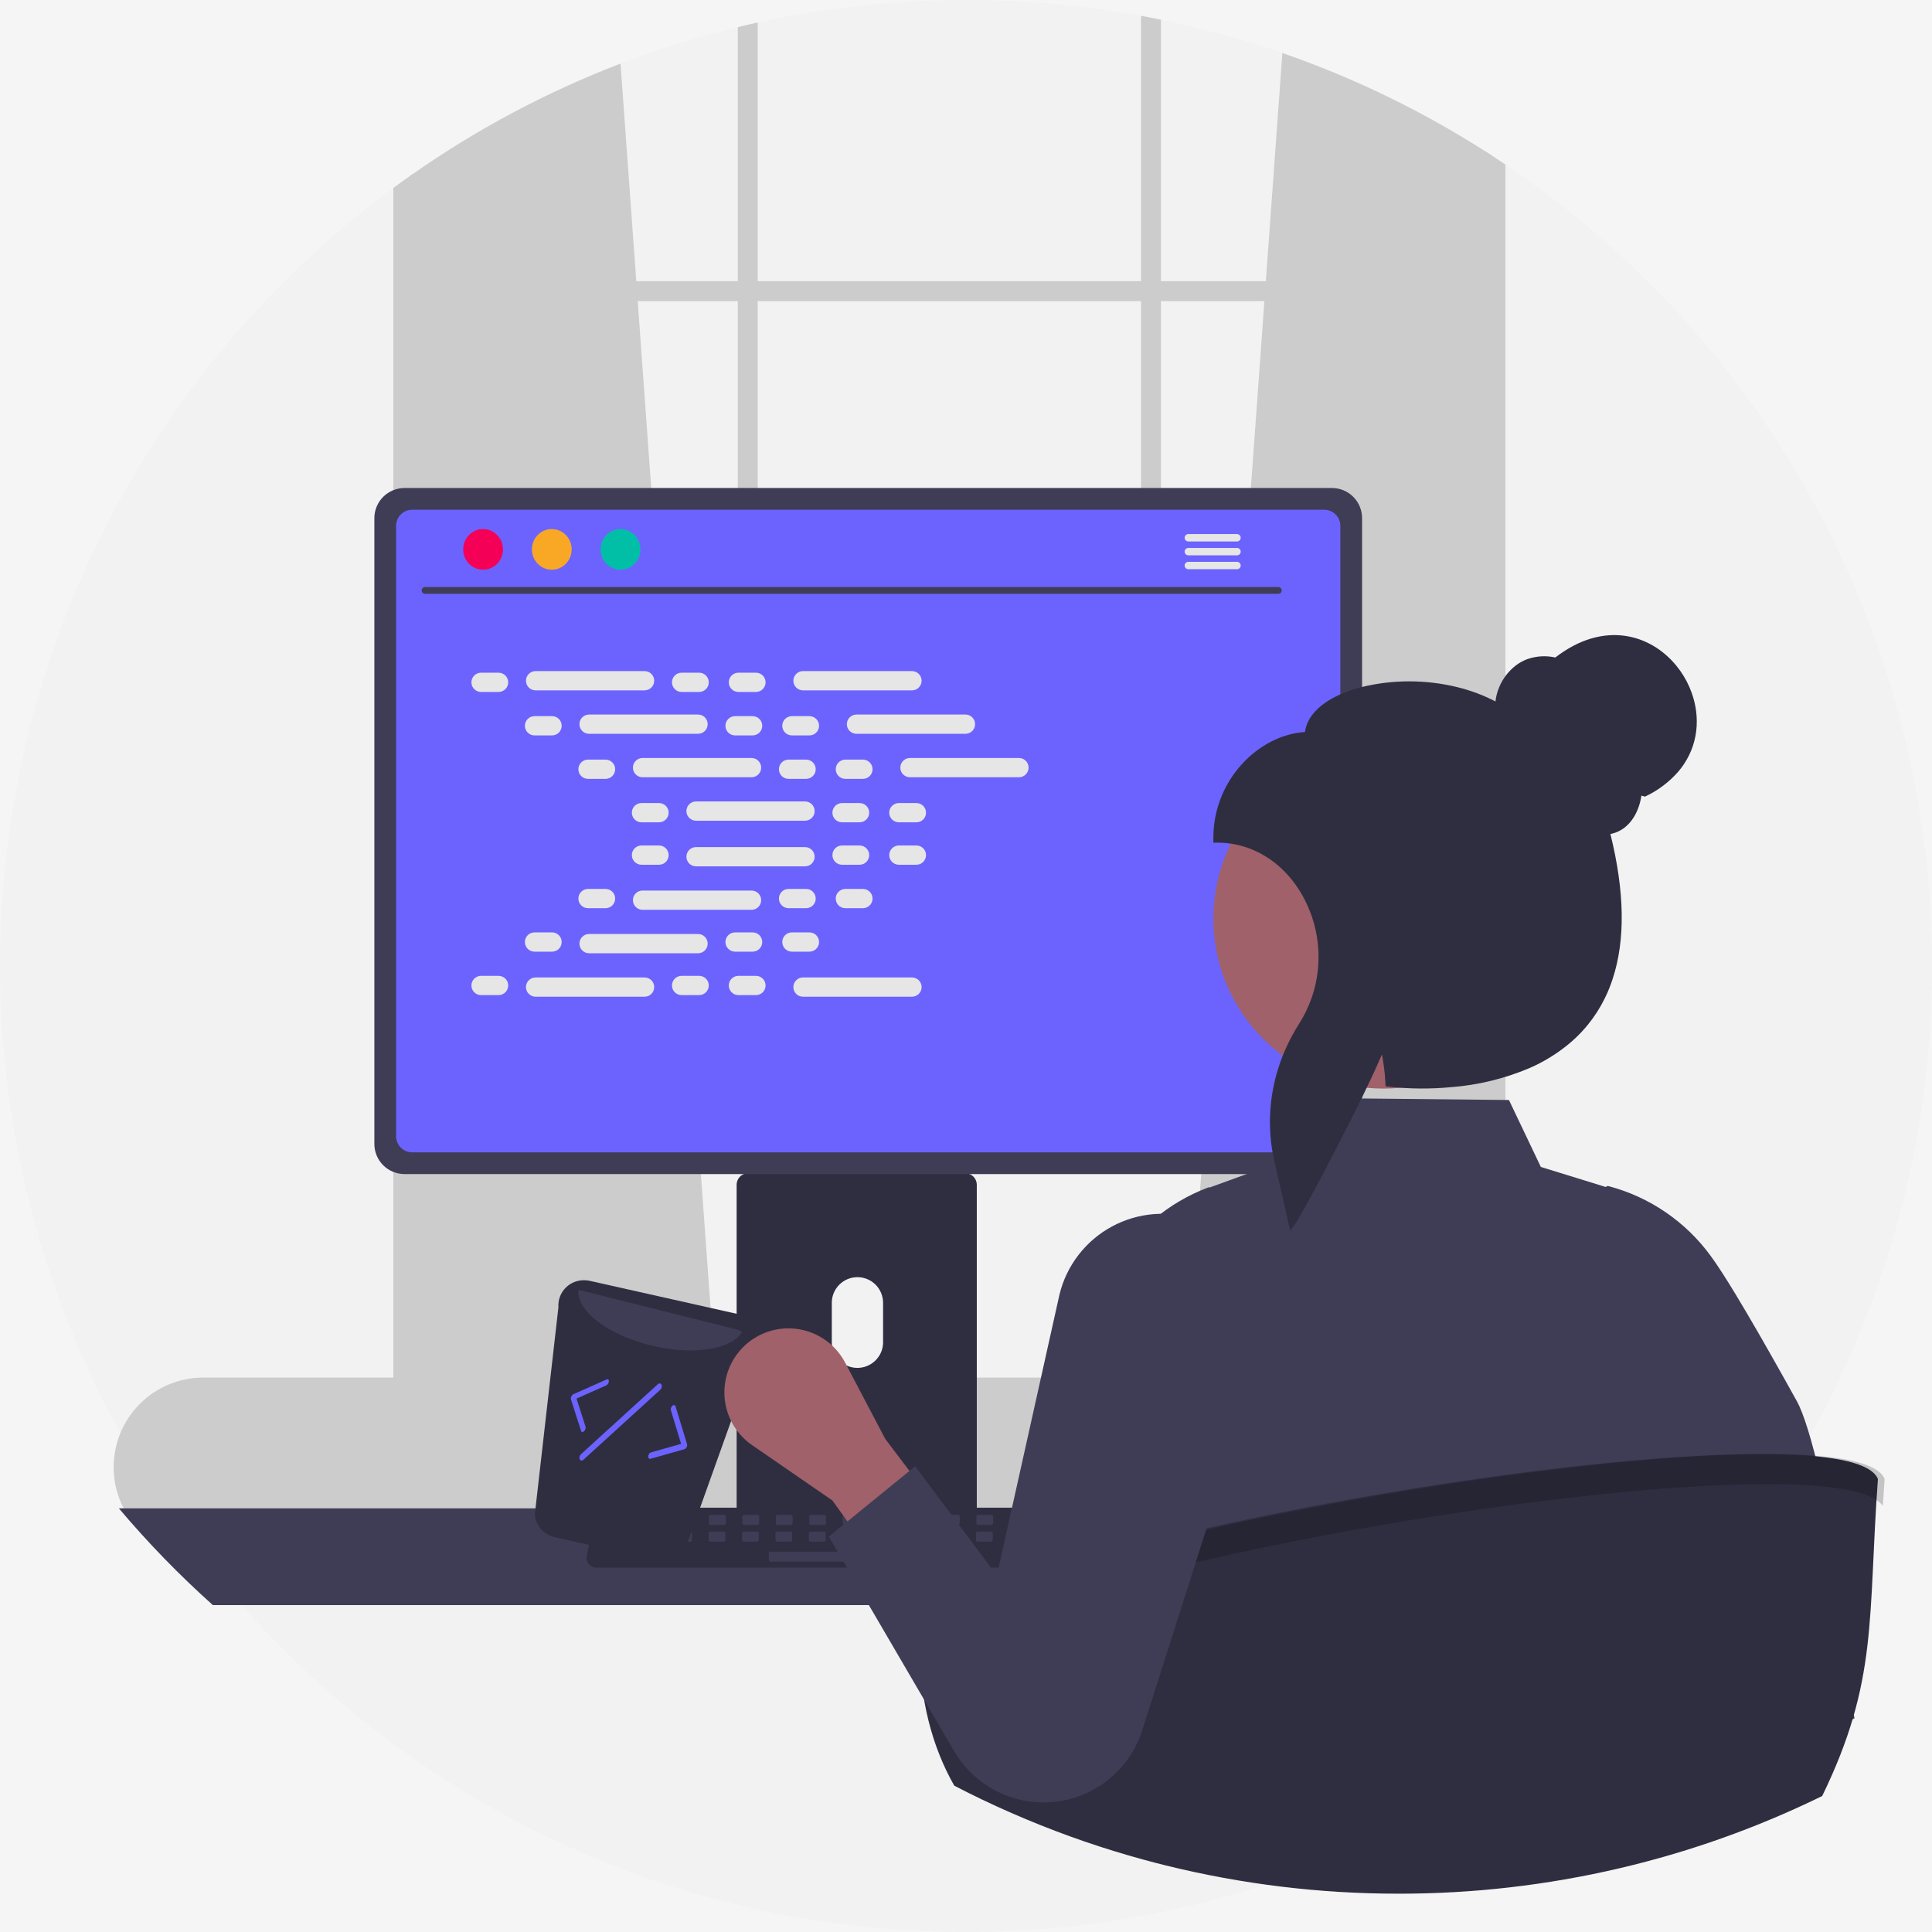  <svg width="578" height="578" viewBox="0 0 578 578" fill="none" xmlns="http://www.w3.org/2000/svg">
    <rect width="578" height="578" fill="#F5F5F5"/>
    <g clip-path="url(#clip0_0_1)">
        <path d="M578 289C578.101 357.219 553.97 423.257 509.91 475.34C508.31 477.24 506.68 479.11 505.02 480.97C485.485 502.94 462.729 521.818 437.53 536.96C431.75 540.43 425.843 543.7 419.81 546.77C419.2 547.08 418.58 547.39 417.97 547.69C417.24 548.06 416.5 548.42 415.76 548.78C400.493 556.253 384.59 562.35 368.24 567C366.54 567.48 364.837 567.947 363.13 568.4C341.623 574.091 319.529 577.275 297.29 577.89C296.13 577.92 294.99 577.94 293.89 577.96C293.5 577.97 293.12 577.98 292.74 577.98C291.49 577.99 290.25 578 289 578C265.564 578.017 242.213 575.187 219.46 569.57C217.18 569.01 214.91 568.42 212.65 567.8C200.746 564.55 189.064 560.532 177.68 555.77C171.68 553.27 165.787 550.573 160 547.68C158.69 547.02 157.38 546.36 156.09 545.68C155.54 545.41 155 545.12 154.46 544.84C123.618 528.562 95.96 506.862 72.81 480.78C71.21 478.99 69.64 477.17 68.09 475.34C42.583 445.097 23.556 409.94 12.188 372.045C0.82 334.15 -2.647 294.325 2.002 255.036C6.651 215.747 19.317 177.831 39.215 143.636C59.113 109.441 85.819 79.695 117.68 56.24C119.32 55.03 120.97 53.83 122.64 52.66C122.97 52.43 123.3 52.2 123.63 51.97C152.973 31.416 185.908 16.543 220.73 8.12C222.71 7.63 224.69 7.17 226.69 6.74C264.407 -1.51 303.387 -2.194 341.37 4.73C343.36 5.1 345.35 5.48 347.33 5.89C381.841 12.969 414.755 26.334 444.43 45.32C445.09 45.74 445.75 46.16 446.41 46.6C447.74 47.46 449.07 48.34 450.38 49.23C489.691 75.658 521.894 111.354 544.151 153.168C566.407 194.983 578.032 241.631 578 289V289Z" fill="#F2F2F2"/>
        <path d="M216 438.51L123.63 446.71L122.64 446.8V52.66C122.97 52.43 123.3 52.2 123.63 51.97C142.881 38.505 163.705 27.443 185.64 19.03L190.36 84.13L190.79 90.09L195.46 154.65L196.9 174.51L215.83 436.21L216 438.51Z" fill="#CCCCCC"/>
        <path d="M444.43 45.32C445.09 45.74 445.75 46.16 446.41 46.6V446.8L444.43 446.62L353.06 438.51L353.23 436.21L372.16 174.51L373.6 154.65L378.27 90.09L378.7 84.13L383.65 15.86C404.997 23.259 425.397 33.148 444.43 45.32V45.32Z" fill="#CCCCCC"/>
        <path d="M444.43 45.32V452.26C444.43 460.07 439.05 466.42 432.43 466.42H135.63C130.15 466.42 125.5 462.06 124.09 456.11C123.782 454.85 123.628 453.557 123.63 452.26V51.97C123.3 52.2 122.97 52.43 122.64 52.66C120.97 53.83 119.32 55.03 117.68 56.24V452.26C117.591 458.192 119.807 463.928 123.86 468.26C125.985 470.487 128.674 472.097 131.64 472.92C132.941 473.274 134.282 473.452 135.63 473.45H432.43C433.781 473.451 435.126 473.273 436.43 472.92C444.41 470.77 450.38 462.33 450.38 452.26V49.23C449.07 48.34 447.74 47.46 446.41 46.6C445.75 46.16 445.09 45.74 444.43 45.32Z" fill="#CCCCCC"/>
        <path d="M447.408 84.134H120.655V90.093H447.408V84.134Z" fill="#CCCCCC"/>
        <path d="M220.73 8.12C222.71 7.63 224.69 7.17 226.69 6.74V168.55H220.73V8.12Z" fill="#CCCCCC"/>
        <path d="M341.37 4.73C343.36 5.1 345.35 5.48 347.33 5.89V168.55H341.37V4.73Z" fill="#CCCCCC"/>
        <path d="M447.408 154.649H122.642V174.512H447.408V154.649Z" fill="#CCCCCC"/>
        <path d="M282.045 148.69H288.004C289.439 148.69 290.859 148.972 292.185 149.521C293.51 150.071 294.715 150.875 295.729 151.89C296.743 152.904 297.548 154.109 298.097 155.434C298.646 156.759 298.929 158.18 298.929 159.615V159.615H271.12C271.12 156.717 272.271 153.938 274.32 151.89C276.369 149.841 279.148 148.69 282.045 148.69H282.045Z" fill="#CCCCCC"/>
        <path d="M452.13 412.13H60.82C53.707 412.13 46.885 414.956 41.855 419.985C36.826 425.015 34 431.837 34 438.95C34 446.063 36.826 452.885 41.855 457.915C46.885 462.944 53.707 465.77 60.82 465.77H452.13C455.939 465.771 459.704 464.959 463.174 463.388C466.643 461.816 469.738 459.523 472.25 456.66C473.387 455.366 474.399 453.966 475.27 452.48C475.945 451.34 476.53 450.15 477.02 448.92C478.654 444.851 479.264 440.444 478.798 436.084C478.332 431.724 476.804 427.546 474.347 423.914C471.89 420.283 468.58 417.309 464.706 415.255C460.833 413.2 456.515 412.127 452.13 412.13V412.13Z" fill="#CCCCCC"/>
        <path d="M477.39 451.26C468.703 461.554 459.306 471.227 449.27 480.21H63.69C53.654 471.227 44.257 461.554 35.57 451.26H477.39Z" fill="#3F3D56"/>
        <path d="M288.76 350.99H223.84C223.49 350.986 223.142 351.04 222.81 351.15C222.105 351.368 221.489 351.806 221.052 352.4C220.614 352.994 220.379 353.712 220.38 354.45V457.01H292.23V354.45C292.23 353.995 292.139 353.544 291.965 353.124C291.79 352.704 291.534 352.322 291.212 352.001C290.89 351.679 290.507 351.425 290.087 351.251C289.666 351.078 289.215 350.989 288.76 350.99ZM264.19 401.59C264.192 403.254 263.644 404.871 262.63 406.19C261.663 407.47 260.318 408.414 258.785 408.889C257.253 409.365 255.61 409.347 254.088 408.839C252.566 408.331 251.242 407.358 250.302 406.058C249.362 404.757 248.855 403.194 248.85 401.59V389.69C248.869 387.668 249.685 385.735 251.121 384.312C252.558 382.889 254.498 382.091 256.52 382.091C258.542 382.091 260.482 382.889 261.919 384.312C263.355 385.735 264.171 387.668 264.19 389.69V401.59Z" fill="#2F2E41"/>
        <path d="M220.16 453.73V463.62C220.16 464.133 220.363 464.625 220.725 464.988C221.086 465.352 221.577 465.557 222.09 465.56H290.52C291.032 465.556 291.522 465.35 291.884 464.986C292.245 464.623 292.448 464.132 292.45 463.62V453.73H220.16Z" fill="#3F3D56"/>
        <path d="M343.72 465.4L341.2 453.43C341.096 452.942 340.871 452.488 340.546 452.109C340.221 451.73 339.806 451.438 339.34 451.26C339.002 451.128 338.643 451.06 338.28 451.06H180.97C180.607 451.06 180.248 451.128 179.91 451.26C179.444 451.438 179.029 451.73 178.704 452.109C178.379 452.488 178.154 452.942 178.05 453.43L175.53 465.4C175.439 465.834 175.446 466.284 175.55 466.715C175.655 467.147 175.854 467.55 176.134 467.895C176.413 468.239 176.766 468.517 177.167 468.709C177.568 468.9 178.006 468.999 178.45 469H340.79C341.235 469.002 341.676 468.904 342.077 468.711C342.479 468.519 342.832 468.238 343.11 467.89C343.39 467.546 343.59 467.145 343.696 466.714C343.801 466.283 343.81 465.834 343.72 465.4V465.4Z" fill="#2F2E41"/>
        <path d="M186.635 453.216H182.611C182.342 453.216 182.123 453.434 182.123 453.704V455.728C182.123 455.997 182.342 456.216 182.611 456.216H186.635C186.904 456.216 187.123 455.997 187.123 455.728V453.704C187.123 453.434 186.904 453.216 186.635 453.216Z" fill="#3F3D56"/>
        <path d="M196.635 453.216H192.611C192.342 453.216 192.123 453.434 192.123 453.704V455.728C192.123 455.997 192.342 456.216 192.611 456.216H196.635C196.904 456.216 197.123 455.997 197.123 455.728V453.704C197.123 453.434 196.904 453.216 196.635 453.216Z" fill="#3F3D56"/>
        <path d="M206.635 453.216H202.611C202.342 453.216 202.123 453.434 202.123 453.704V455.728C202.123 455.997 202.342 456.216 202.611 456.216H206.635C206.904 456.216 207.123 455.997 207.123 455.728V453.704C207.123 453.434 206.904 453.216 206.635 453.216Z" fill="#3F3D56"/>
        <path d="M216.635 453.216H212.611C212.342 453.216 212.123 453.434 212.123 453.704V455.728C212.123 455.997 212.342 456.216 212.611 456.216H216.635C216.904 456.216 217.123 455.997 217.123 455.728V453.704C217.123 453.434 216.904 453.216 216.635 453.216Z" fill="#3F3D56"/>
        <path d="M226.635 453.216H222.611C222.342 453.216 222.123 453.434 222.123 453.704V455.728C222.123 455.997 222.342 456.216 222.611 456.216H226.635C226.904 456.216 227.123 455.997 227.123 455.728V453.704C227.123 453.434 226.904 453.216 226.635 453.216Z" fill="#3F3D56"/>
        <path d="M236.635 453.216H232.611C232.342 453.216 232.123 453.434 232.123 453.704V455.728C232.123 455.997 232.342 456.216 232.611 456.216H236.635C236.904 456.216 237.123 455.997 237.123 455.728V453.704C237.123 453.434 236.904 453.216 236.635 453.216Z" fill="#3F3D56"/>
        <path d="M246.635 453.216H242.611C242.342 453.216 242.123 453.434 242.123 453.704V455.728C242.123 455.997 242.342 456.216 242.611 456.216H246.635C246.904 456.216 247.123 455.997 247.123 455.728V453.704C247.123 453.434 246.904 453.216 246.635 453.216Z" fill="#3F3D56"/>
        <path d="M256.635 453.216H252.611C252.342 453.216 252.123 453.434 252.123 453.704V455.728C252.123 455.997 252.342 456.216 252.611 456.216H256.635C256.904 456.216 257.123 455.997 257.123 455.728V453.704C257.123 453.434 256.904 453.216 256.635 453.216Z" fill="#3F3D56"/>
        <path d="M266.635 453.216H262.611C262.342 453.216 262.123 453.434 262.123 453.704V455.728C262.123 455.997 262.342 456.216 262.611 456.216H266.635C266.904 456.216 267.123 455.997 267.123 455.728V453.704C267.123 453.434 266.904 453.216 266.635 453.216Z" fill="#3F3D56"/>
        <path d="M276.635 453.216H272.611C272.342 453.216 272.123 453.434 272.123 453.704V455.728C272.123 455.997 272.342 456.216 272.611 456.216H276.635C276.904 456.216 277.123 455.997 277.123 455.728V453.704C277.123 453.434 276.904 453.216 276.635 453.216Z" fill="#3F3D56"/>
        <path d="M286.635 453.216H282.611C282.342 453.216 282.123 453.434 282.123 453.704V455.728C282.123 455.997 282.342 456.216 282.611 456.216H286.635C286.904 456.216 287.123 455.997 287.123 455.728V453.704C287.123 453.434 286.904 453.216 286.635 453.216Z" fill="#3F3D56"/>
        <path d="M296.635 453.216H292.611C292.342 453.216 292.123 453.434 292.123 453.704V455.728C292.123 455.997 292.342 456.216 292.611 456.216H296.635C296.904 456.216 297.123 455.997 297.123 455.728V453.704C297.123 453.434 296.904 453.216 296.635 453.216Z" fill="#3F3D56"/>
        <path d="M306.635 453.216H302.611C302.342 453.216 302.123 453.434 302.123 453.704V455.728C302.123 455.997 302.342 456.216 302.611 456.216H306.635C306.904 456.216 307.123 455.997 307.123 455.728V453.704C307.123 453.434 306.904 453.216 306.635 453.216Z" fill="#3F3D56"/>
        <path d="M316.635 453.216H312.611C312.342 453.216 312.123 453.434 312.123 453.704V455.728C312.123 455.997 312.342 456.216 312.611 456.216H316.635C316.904 456.216 317.123 455.997 317.123 455.728V453.704C317.123 453.434 316.904 453.216 316.635 453.216Z" fill="#3F3D56"/>
        <path d="M326.635 453.216H322.611C322.342 453.216 322.123 453.434 322.123 453.704V455.728C322.123 455.997 322.342 456.216 322.611 456.216H326.635C326.904 456.216 327.123 455.997 327.123 455.728V453.704C327.123 453.434 326.904 453.216 326.635 453.216Z" fill="#3F3D56"/>
        <path d="M336.635 453.216H332.611C332.342 453.216 332.123 453.434 332.123 453.704V455.728C332.123 455.997 332.342 456.216 332.611 456.216H336.635C336.904 456.216 337.123 455.997 337.123 455.728V453.704C337.123 453.434 336.904 453.216 336.635 453.216Z" fill="#3F3D56"/>
        <path d="M186.517 458.216H182.493C182.223 458.216 182.005 458.434 182.005 458.704V460.728C182.005 460.997 182.223 461.216 182.493 461.216H186.517C186.786 461.216 187.005 460.997 187.005 460.728V458.704C187.005 458.434 186.786 458.216 186.517 458.216Z" fill="#3F3D56"/>
        <path d="M196.517 458.216H192.493C192.223 458.216 192.005 458.434 192.005 458.704V460.728C192.005 460.997 192.223 461.216 192.493 461.216H196.517C196.786 461.216 197.005 460.997 197.005 460.728V458.704C197.005 458.434 196.786 458.216 196.517 458.216Z" fill="#3F3D56"/>
        <path d="M206.517 458.216H202.493C202.223 458.216 202.005 458.434 202.005 458.704V460.728C202.005 460.997 202.223 461.216 202.493 461.216H206.517C206.786 461.216 207.005 460.997 207.005 460.728V458.704C207.005 458.434 206.786 458.216 206.517 458.216Z" fill="#3F3D56"/>
        <path d="M216.517 458.216H212.493C212.223 458.216 212.005 458.434 212.005 458.704V460.728C212.005 460.997 212.223 461.216 212.493 461.216H216.517C216.786 461.216 217.005 460.997 217.005 460.728V458.704C217.005 458.434 216.786 458.216 216.517 458.216Z" fill="#3F3D56"/>
        <path d="M226.517 458.216H222.493C222.223 458.216 222.005 458.434 222.005 458.704V460.728C222.005 460.997 222.223 461.216 222.493 461.216H226.517C226.786 461.216 227.005 460.997 227.005 460.728V458.704C227.005 458.434 226.786 458.216 226.517 458.216Z" fill="#3F3D56"/>
        <path d="M236.517 458.216H232.493C232.223 458.216 232.005 458.434 232.005 458.704V460.728C232.005 460.997 232.223 461.216 232.493 461.216H236.517C236.786 461.216 237.005 460.997 237.005 460.728V458.704C237.005 458.434 236.786 458.216 236.517 458.216Z" fill="#3F3D56"/>
        <path d="M246.517 458.216H242.493C242.223 458.216 242.005 458.434 242.005 458.704V460.728C242.005 460.997 242.223 461.216 242.493 461.216H246.517C246.786 461.216 247.005 460.997 247.005 460.728V458.704C247.005 458.434 246.786 458.216 246.517 458.216Z" fill="#3F3D56"/>
        <path d="M256.517 458.216H252.493C252.223 458.216 252.005 458.434 252.005 458.704V460.728C252.005 460.997 252.223 461.216 252.493 461.216H256.517C256.786 461.216 257.005 460.997 257.005 460.728V458.704C257.005 458.434 256.786 458.216 256.517 458.216Z" fill="#3F3D56"/>
        <path d="M266.517 458.216H262.493C262.223 458.216 262.005 458.434 262.005 458.704V460.728C262.005 460.997 262.223 461.216 262.493 461.216H266.517C266.786 461.216 267.005 460.997 267.005 460.728V458.704C267.005 458.434 266.786 458.216 266.517 458.216Z" fill="#3F3D56"/>
        <path d="M276.517 458.216H272.493C272.223 458.216 272.005 458.434 272.005 458.704V460.728C272.005 460.997 272.223 461.216 272.493 461.216H276.517C276.786 461.216 277.005 460.997 277.005 460.728V458.704C277.005 458.434 276.786 458.216 276.517 458.216Z" fill="#3F3D56"/>
        <path d="M286.517 458.216H282.493C282.223 458.216 282.005 458.434 282.005 458.704V460.728C282.005 460.997 282.223 461.216 282.493 461.216H286.517C286.786 461.216 287.005 460.997 287.005 460.728V458.704C287.005 458.434 286.786 458.216 286.517 458.216Z" fill="#3F3D56"/>
        <path d="M296.517 458.216H292.493C292.223 458.216 292.005 458.434 292.005 458.704V460.728C292.005 460.997 292.223 461.216 292.493 461.216H296.517C296.786 461.216 297.005 460.997 297.005 460.728V458.704C297.005 458.434 296.786 458.216 296.517 458.216Z" fill="#3F3D56"/>
        <path d="M306.517 458.216H302.493C302.223 458.216 302.005 458.434 302.005 458.704V460.728C302.005 460.997 302.223 461.216 302.493 461.216H306.517C306.786 461.216 307.005 460.997 307.005 460.728V458.704C307.005 458.434 306.786 458.216 306.517 458.216Z" fill="#3F3D56"/>
        <path d="M316.517 458.216H312.493C312.223 458.216 312.005 458.434 312.005 458.704V460.728C312.005 460.997 312.223 461.216 312.493 461.216H316.517C316.786 461.216 317.005 460.997 317.005 460.728V458.704C317.005 458.434 316.786 458.216 316.517 458.216Z" fill="#3F3D56"/>
        <path d="M326.517 458.216H322.493C322.223 458.216 322.005 458.434 322.005 458.704V460.728C322.005 460.997 322.223 461.216 322.493 461.216H326.517C326.786 461.216 327.005 460.997 327.005 460.728V458.704C327.005 458.434 326.786 458.216 326.517 458.216Z" fill="#3F3D56"/>
        <path d="M336.517 458.216H332.493C332.223 458.216 332.005 458.434 332.005 458.704V460.728C332.005 460.997 332.223 461.216 332.493 461.216H336.517C336.786 461.216 337.005 460.997 337.005 460.728V458.704C337.005 458.434 336.786 458.216 336.517 458.216Z" fill="#3F3D56"/>
        <path d="M269.517 464.216H230.493C230.223 464.216 230.005 464.434 230.005 464.704V466.728C230.005 466.997 230.223 467.216 230.493 467.216H269.517C269.786 467.216 270.005 466.997 270.005 466.728V464.704C270.005 464.434 269.786 464.216 269.517 464.216Z" fill="#3F3D56"/>
        <path d="M554.818 514.049C554.225 514.39 553.622 514.731 553.028 515.062C537.652 523.759 525.258 528.889 508.242 534.685C505.951 518.481 503.079 489.941 500.804 472.274C500.209 467.688 499.651 463.842 499.162 461.133C499 459.688 498.631 458.274 498.066 456.934L498.343 461.175L499.066 472.363L503.21 536.345C482.021 543.127 460.119 547.436 437.941 549.186C436.784 549.275 435.646 549.353 434.549 549.429C434.16 549.459 433.781 549.489 433.401 549.508C432.153 549.582 430.915 549.655 429.667 549.719C406.263 550.934 382.797 549.3 359.787 544.853C359.453 528.719 358.495 500.401 357.9 479.584C357.792 475.514 357.689 471.724 357.617 468.374C357.441 461.213 357.378 456.05 357.479 454.312C357.326 454.627 357.212 454.959 357.139 455.301C356.434 459.655 356.027 464.051 355.92 468.461C355.741 471.824 355.585 475.627 355.444 479.71C354.691 501.406 354.256 530.877 352.896 543.433C340.841 540.795 328.97 537.379 317.357 533.205C311.237 531.015 305.214 528.623 299.287 526.029C300.017 518.782 300.754 510.664 301.504 502.244C302.092 495.716 302.7 489.006 303.332 482.375C304.31 472.132 305.338 462.086 306.447 453.228C308.068 440.288 309.878 429.862 311.952 425.01C313.92 420.403 315.89 415.857 317.8 411.504C318.463 409.978 319.127 408.472 319.773 407.007C319.925 406.659 320.078 406.32 320.231 405.982C321.605 402.898 322.936 399.946 324.207 397.178C325.297 394.809 326.334 392.573 327.32 390.51C329.707 385.501 331.746 381.502 333.278 378.96C339.671 368.092 349.589 359.738 361.385 355.284L361.68 355.188L361.895 355.268L381.997 347.951L384.936 346.879L386.912 346.158L393.707 340.413L397.403 337.29L400.868 334.359L407.644 328.636L451.434 329.089L460.98 349.118L480.371 355.105L480.693 354.938L480.977 354.803L481.28 354.868C493.468 358.099 504.185 365.397 511.657 375.553C512.667 376.913 513.901 378.713 515.304 380.894C516.5 382.745 517.81 384.861 519.232 387.201C521.254 390.532 523.47 394.294 525.821 398.369C526.337 399.264 526.865 400.178 527.392 401.103C528.371 402.815 529.365 404.563 530.374 406.347C532.719 410.483 535.143 414.805 537.57 419.196C539.677 423.004 542.016 430.935 544.436 441.054C546.438 449.463 548.508 459.39 550.549 469.729C553.217 483.13 551.936 499.407 554.36 511.739C554.51 512.523 554.669 513.286 554.818 514.049Z" fill="#3F3D56"/>
        <path d="M561.82 442.466C558.78 484.346 561.93 502.786 545.15 537.316C529.883 544.788 513.98 550.886 497.63 555.536C495.93 556.016 494.227 556.482 492.52 556.936C471.013 562.626 448.919 565.811 426.68 566.426C425.52 566.456 424.38 566.476 423.28 566.496C422.89 566.506 422.51 566.516 422.13 566.516C420.88 566.526 419.64 566.536 418.39 566.536C394.954 566.553 371.603 563.722 348.85 558.106C346.57 557.546 344.3 556.956 342.04 556.336C330.136 553.086 318.454 549.067 307.07 544.306C301.07 541.806 295.177 539.109 289.39 536.216C288.08 535.556 286.77 534.896 285.48 534.216C278.85 522.556 275.08 508.376 275 491.336C279.59 461.976 551.68 417.146 561.82 442.466Z" fill="#2F2E41"/>
        <path opacity="0.2" d="M563.289 450.525C563.444 447.933 563.618 445.255 563.82 442.466C553.68 417.146 281.59 461.976 277 491.336C277.013 494.027 277.128 496.64 277.321 499.19C288.437 470.212 546.926 427.604 563.289 450.525Z" fill="black"/>
        <path d="M398.5 146H121C118.616 146.003 116.33 146.951 114.643 148.636C112.956 150.321 112.006 152.606 112 154.99V342.25C112.002 344.636 112.951 346.924 114.638 348.612C116.326 350.299 118.614 351.248 121 351.25H398.5C400.886 351.248 403.174 350.299 404.862 348.612C406.549 346.924 407.498 344.636 407.5 342.25V154.99C407.494 152.606 406.544 150.321 404.857 148.636C403.17 146.951 400.884 146.003 398.5 146V146Z" fill="#3F3D56"/>
        <path d="M396.18 152.5H123.31C122.033 152.503 120.81 153.012 119.908 153.915C119.007 154.819 118.5 156.043 118.5 157.32V339.94C118.502 341.215 119.01 342.437 119.911 343.339C120.813 344.24 122.035 344.748 123.31 344.75H396.18C397.455 344.748 398.677 344.24 399.579 343.339C400.48 342.437 400.988 341.215 400.99 339.94V157.32C400.99 156.043 400.483 154.819 399.582 153.915C398.68 153.012 397.457 152.503 396.18 152.5V152.5Z" fill="#6C63FF"/>
        <path d="M382.468 177.657H127.145C126.879 177.651 126.627 177.541 126.441 177.352C126.255 177.162 126.151 176.907 126.151 176.641C126.151 176.376 126.255 176.121 126.441 175.931C126.627 175.741 126.879 175.632 127.145 175.626H382.468C382.734 175.632 382.986 175.741 383.172 175.931C383.357 176.121 383.461 176.376 383.461 176.641C383.461 176.907 383.357 177.162 383.172 177.352C382.986 177.541 382.734 177.651 382.468 177.657V177.657Z" fill="#3F3D56"/>
        <path d="M144.525 170.442C147.811 170.442 150.475 167.718 150.475 164.359C150.475 160.999 147.811 158.276 144.525 158.276C141.239 158.276 138.575 160.999 138.575 164.359C138.575 167.718 141.239 170.442 144.525 170.442Z" fill="#F50057"/>
        <path d="M165.081 170.442C168.367 170.442 171.031 167.718 171.031 164.359C171.031 160.999 168.367 158.276 165.081 158.276C161.795 158.276 159.131 160.999 159.131 164.359C159.131 167.718 161.795 170.442 165.081 170.442Z" fill="#F9A826"/>
        <path d="M185.637 170.442C188.923 170.442 191.587 167.718 191.587 164.359C191.587 160.999 188.923 158.276 185.637 158.276C182.351 158.276 179.687 160.999 179.687 164.359C179.687 167.718 182.351 170.442 185.637 170.442Z" fill="#00BFA6"/>
        <path d="M370.09 159.78H355.49C355.201 159.787 354.927 159.906 354.725 160.113C354.523 160.319 354.41 160.596 354.41 160.885C354.41 161.174 354.523 161.451 354.725 161.657C354.927 161.864 355.201 161.983 355.49 161.99H370.09C370.38 161.986 370.657 161.868 370.861 161.661C371.065 161.454 371.18 161.175 371.18 160.885C371.18 160.595 371.065 160.316 370.861 160.109C370.657 159.902 370.38 159.784 370.09 159.78Z" fill="#E6E6E6"/>
        <path d="M370.09 163.93H355.49C355.201 163.936 354.926 164.056 354.724 164.262C354.522 164.469 354.409 164.746 354.409 165.035C354.409 165.324 354.522 165.601 354.724 165.808C354.926 166.014 355.201 166.134 355.49 166.14H370.09C370.381 166.137 370.658 166.019 370.863 165.812C371.067 165.605 371.182 165.326 371.182 165.035C371.182 164.744 371.067 164.465 370.863 164.258C370.658 164.051 370.381 163.934 370.09 163.93V163.93Z" fill="#E6E6E6"/>
        <path d="M370.09 168.08H355.49C355.201 168.087 354.927 168.206 354.725 168.413C354.523 168.619 354.41 168.896 354.41 169.185C354.41 169.474 354.523 169.751 354.725 169.957C354.927 170.164 355.201 170.283 355.49 170.29H370.09C370.38 170.286 370.657 170.168 370.861 169.961C371.065 169.754 371.18 169.475 371.18 169.185C371.18 168.895 371.065 168.616 370.861 168.409C370.657 168.202 370.38 168.084 370.09 168.08V168.08Z" fill="#E6E6E6"/>
    <g id="codes">
        <path class="codes1" d="M149.16 201.253H143.914C142.324 201.253 141.034 202.543 141.034 204.133C141.034 205.724 142.324 207.013 143.914 207.013H149.16C150.751 207.013 152.04 205.724 152.04 204.133C152.04 202.543 150.751 201.253 149.16 201.253Z" fill="#E6E6E6"/>
        <path class="codes2" d="M209.16 201.253H203.914C202.324 201.253 201.034 202.543 201.034 204.133C201.034 205.724 202.324 207.013 203.914 207.013H209.16C210.751 207.013 212.04 205.724 212.04 204.133C212.04 202.543 210.751 201.253 209.16 201.253Z" fill="#E6E6E6"/>
        <path class="codes3" d="M226.16 201.253H220.914C219.324 201.253 218.034 202.543 218.034 204.133C218.034 205.724 219.324 207.013 220.914 207.013H226.16C227.751 207.013 229.04 205.724 229.04 204.133C229.04 202.543 227.751 201.253 226.16 201.253Z" fill="#E6E6E6"/>
        <path class="codes4" d="M192.84 200.773H160.234C158.644 200.773 157.354 202.063 157.354 203.653C157.354 205.244 158.644 206.533 160.234 206.533H192.84C194.431 206.533 195.72 205.244 195.72 203.653C195.72 202.063 194.431 200.773 192.84 200.773Z" fill="#E6E6E6"/>
        <path class="codes5" d="M272.84 200.773H240.234C238.644 200.773 237.354 202.063 237.354 203.653C237.354 205.244 238.644 206.533 240.234 206.533H272.84C274.431 206.533 275.72 205.244 275.72 203.653C275.72 202.063 274.431 200.773 272.84 200.773Z" fill="#E6E6E6"/>
        <path class="codes6" d="M165.16 214.253H159.914C158.324 214.253 157.034 215.543 157.034 217.133C157.034 218.724 158.324 220.013 159.914 220.013H165.16C166.751 220.013 168.04 218.724 168.04 217.133C168.04 215.543 166.751 214.253 165.16 214.253Z" fill="#E6E6E6"/>
        <path class="codes7" d="M225.16 214.253H219.914C218.324 214.253 217.034 215.543 217.034 217.133C217.034 218.724 218.324 220.013 219.914 220.013H225.16C226.751 220.013 228.04 218.724 228.04 217.133C228.04 215.543 226.751 214.253 225.16 214.253Z" fill="#E6E6E6"/>
        <path class="codes8" d="M242.16 214.253H236.914C235.324 214.253 234.034 215.543 234.034 217.133C234.034 218.724 235.324 220.013 236.914 220.013H242.16C243.751 220.013 245.04 218.724 245.04 217.133C245.04 215.543 243.751 214.253 242.16 214.253Z" fill="#E6E6E6"/>
        <path class="codes9" d="M208.84 213.773H176.234C174.644 213.773 173.354 215.063 173.354 216.653C173.354 218.244 174.644 219.533 176.234 219.533H208.84C210.431 219.533 211.72 218.244 211.72 216.653C211.72 215.063 210.431 213.773 208.84 213.773Z" fill="#E6E6E6"/>
        <path class="codes10" d="M288.84 213.773H256.234C254.644 213.773 253.354 215.063 253.354 216.653C253.354 218.244 254.644 219.533 256.234 219.533H288.84C290.431 219.533 291.72 218.244 291.72 216.653C291.72 215.063 290.431 213.773 288.84 213.773Z" fill="#E6E6E6"/>
        <path class="codes11" d="M181.16 227.253H175.914C174.324 227.253 173.034 228.543 173.034 230.133C173.034 231.724 174.324 233.013 175.914 233.013H181.16C182.751 233.013 184.04 231.724 184.04 230.133C184.04 228.543 182.751 227.253 181.16 227.253Z" fill="#E6E6E6"/>
        <path class="codes12" d="M241.16 227.253H235.914C234.324 227.253 233.034 228.543 233.034 230.133C233.034 231.724 234.324 233.013 235.914 233.013H241.16C242.751 233.013 244.04 231.724 244.04 230.133C244.04 228.543 242.751 227.253 241.16 227.253Z" fill="#E6E6E6"/>
        <path class="codes13" d="M258.16 227.253H252.914C251.324 227.253 250.034 228.543 250.034 230.133C250.034 231.724 251.324 233.013 252.914 233.013H258.16C259.751 233.013 261.04 231.724 261.04 230.133C261.04 228.543 259.751 227.253 258.16 227.253Z" fill="#E6E6E6"/>
        <path class="codes14" d="M224.84 226.773H192.234C190.644 226.773 189.354 228.063 189.354 229.653C189.354 231.244 190.644 232.533 192.234 232.533H224.84C226.431 232.533 227.72 231.244 227.72 229.653C227.72 228.063 226.431 226.773 224.84 226.773Z" fill="#E6E6E6"/>
        <path class="codes15" d="M304.84 226.773H272.234C270.644 226.773 269.354 228.063 269.354 229.653C269.354 231.244 270.644 232.533 272.234 232.533H304.84C306.431 232.533 307.72 231.244 307.72 229.653C307.72 228.063 306.431 226.773 304.84 226.773Z" fill="#E6E6E6"/>
        <path class="codes16" d="M197.16 240.253H191.914C190.324 240.253 189.034 241.543 189.034 243.133C189.034 244.724 190.324 246.013 191.914 246.013H197.16C198.751 246.013 200.04 244.724 200.04 243.133C200.04 241.543 198.751 240.253 197.16 240.253Z" fill="#E6E6E6"/>
        <path class="codes17" d="M257.16 240.253H251.914C250.324 240.253 249.034 241.543 249.034 243.133C249.034 244.724 250.324 246.013 251.914 246.013H257.16C258.751 246.013 260.04 244.724 260.04 243.133C260.04 241.543 258.751 240.253 257.16 240.253Z" fill="#E6E6E6"/>
        <path class="codes18" d="M274.16 240.253H268.914C267.324 240.253 266.034 241.543 266.034 243.133C266.034 244.724 267.324 246.013 268.914 246.013H274.16C275.751 246.013 277.04 244.724 277.04 243.133C277.04 241.543 275.751 240.253 274.16 240.253Z" fill="#E6E6E6"/>
        <path class="codes19" d="M240.84 239.773H208.234C206.644 239.773 205.354 241.063 205.354 242.653C205.354 244.244 206.644 245.533 208.234 245.533H240.84C242.431 245.533 243.72 244.244 243.72 242.653C243.72 241.063 242.431 239.773 240.84 239.773Z" fill="#E6E6E6"/>
        <path class="codes20" d="M209.16 291.947H203.914C202.324 291.947 201.034 293.236 201.034 294.827C201.034 296.417 202.324 297.707 203.914 297.707H209.16C210.751 297.707 212.04 296.417 212.04 294.827C212.04 293.236 210.751 291.947 209.16 291.947Z" fill="#E6E6E6"/>
        <path class="codes21" d="M226.16 291.947H220.914C219.324 291.947 218.034 293.236 218.034 294.827C218.034 296.417 219.324 297.707 220.914 297.707H226.16C227.751 297.707 229.04 296.417 229.04 294.827C229.04 293.236 227.751 291.947 226.16 291.947Z" fill="#E6E6E6"/>
        <path class="codes22" d="M272.84 292.427H240.234C238.644 292.427 237.354 293.716 237.354 295.307C237.354 296.898 238.644 298.187 240.234 298.187H272.84C274.431 298.187 275.72 296.898 275.72 295.307C275.72 293.716 274.431 292.427 272.84 292.427Z" fill="#E6E6E6"/>
        <path class="codes23" d="M149.16 291.947H143.914C142.324 291.947 141.034 293.236 141.034 294.827C141.034 296.417 142.324 297.707 143.914 297.707H149.16C150.751 297.707 152.04 296.417 152.04 294.827C152.04 293.236 150.751 291.947 149.16 291.947Z" fill="#E6E6E6"/>
        <path class="codes24" d="M192.84 292.427H160.234C158.644 292.427 157.354 293.716 157.354 295.307C157.354 296.898 158.644 298.187 160.234 298.187H192.84C194.431 298.187 195.72 296.898 195.72 295.307C195.72 293.716 194.431 292.427 192.84 292.427Z" fill="#E6E6E6"/>
        <path class="codes25" d="M165.16 278.947H159.914C158.324 278.947 157.034 280.236 157.034 281.827C157.034 283.417 158.324 284.707 159.914 284.707H165.16C166.751 284.707 168.04 283.417 168.04 281.827C168.04 280.236 166.751 278.947 165.16 278.947Z" fill="#E6E6E6"/>
        <path class="codes26" d="M225.16 278.947H219.914C218.324 278.947 217.034 280.236 217.034 281.827C217.034 283.417 218.324 284.707 219.914 284.707H225.16C226.751 284.707 228.04 283.417 228.04 281.827C228.04 280.236 226.751 278.947 225.16 278.947Z" fill="#E6E6E6"/>
        <path class="codes27" d="M242.16 278.947H236.914C235.324 278.947 234.034 280.236 234.034 281.827C234.034 283.417 235.324 284.707 236.914 284.707H242.16C243.751 284.707 245.04 283.417 245.04 281.827C245.04 280.236 243.751 278.947 242.16 278.947Z" fill="#E6E6E6"/>
        <path class="codes28" d="M208.84 279.427H176.234C174.644 279.427 173.354 280.716 173.354 282.307C173.354 283.898 174.644 285.187 176.234 285.187H208.84C210.431 285.187 211.72 283.898 211.72 282.307C211.72 280.716 210.431 279.427 208.84 279.427Z" fill="#E6E6E6"/>
        <path class="codes29" d="M181.16 265.947H175.914C174.324 265.947 173.034 267.236 173.034 268.827C173.034 270.417 174.324 271.707 175.914 271.707H181.16C182.751 271.707 184.04 270.417 184.04 268.827C184.04 267.236 182.751 265.947 181.16 265.947Z" fill="#E6E6E6"/>
        <path class="codes30" d="M241.16 265.947H235.914C234.324 265.947 233.034 267.236 233.034 268.827C233.034 270.417 234.324 271.707 235.914 271.707H241.16C242.751 271.707 244.04 270.417 244.04 268.827C244.04 267.236 242.751 265.947 241.16 265.947Z" fill="#E6E6E6"/>
        <path class="codes31" d="M258.16 265.947H252.914C251.324 265.947 250.034 267.236 250.034 268.827C250.034 270.417 251.324 271.707 252.914 271.707H258.16C259.751 271.707 261.04 270.417 261.04 268.827C261.04 267.236 259.751 265.947 258.16 265.947Z" fill="#E6E6E6"/>
        <path class="codes32" d="M224.84 266.427H192.234C190.644 266.427 189.354 267.716 189.354 269.307C189.354 270.898 190.644 272.187 192.234 272.187H224.84C226.431 272.187 227.72 270.898 227.72 269.307C227.72 267.716 226.431 266.427 224.84 266.427Z" fill="#E6E6E6"/>
        <path class="codes33" d="M197.16 252.947H191.914C190.324 252.947 189.034 254.236 189.034 255.827C189.034 257.417 190.324 258.707 191.914 258.707H197.16C198.751 258.707 200.04 257.417 200.04 255.827C200.04 254.236 198.751 252.947 197.16 252.947Z" fill="#E6E6E6"/>
        <path class="codes34" d="M257.16 252.947H251.914C250.324 252.947 249.034 254.236 249.034 255.827C249.034 257.417 250.324 258.707 251.914 258.707H257.16C258.751 258.707 260.04 257.417 260.04 255.827C260.04 254.236 258.751 252.947 257.16 252.947Z" fill="#E6E6E6"/>
        <path class="codes35" d="M274.16 252.947H268.914C267.324 252.947 266.034 254.236 266.034 255.827C266.034 257.417 267.324 258.707 268.914 258.707H274.16C275.751 258.707 277.04 257.417 277.04 255.827C277.04 254.236 275.751 252.947 274.16 252.947Z" fill="#E6E6E6"/>
        <path class="codes36" d="M240.84 253.427H208.234C206.644 253.427 205.354 254.716 205.354 256.307C205.354 257.898 206.644 259.187 208.234 259.187H240.84C242.431 259.187 243.72 257.898 243.72 256.307C243.72 254.716 242.431 253.427 240.84 253.427Z" fill="#E6E6E6"/>
    </g>
    <path d="M413.836 325.673C441.913 325.673 464.673 302.913 464.673 274.836C464.673 246.76 441.913 224 413.836 224C385.76 224 363 246.76 363 274.836C363 302.913 385.76 325.673 413.836 325.673Z" fill="#A0616A"/>
    <path d="M505.451 205.623C504.446 203.277 503.109 201.088 501.481 199.123C493.761 189.693 479.721 185.543 465.311 196.703C462.537 196.083 459.645 196.249 456.961 197.183C455.693 197.642 454.505 198.296 453.441 199.123C451.259 200.825 449.556 203.065 448.501 205.623C447.936 206.974 447.566 208.398 447.401 209.853C443.838 208.002 440.068 206.582 436.171 205.623C426.606 203.244 416.605 203.244 407.041 205.623C403.976 206.398 401.024 207.568 398.261 209.103C393.581 211.803 390.891 215.213 390.411 219.003C383.661 219.383 376.641 222.933 371.411 228.753C370.821 229.403 370.251 230.083 369.721 230.783C365.322 236.538 362.959 243.59 363.001 250.833V252.103H364.271C367.75 252.1 371.197 252.772 374.421 254.083C376.509 254.922 378.487 256.013 380.311 257.333C381.503 258.179 382.63 259.115 383.681 260.133C386.116 262.491 388.18 265.205 389.801 268.183C393.955 275.708 395.396 284.432 393.881 292.893C393.533 294.851 393.025 296.778 392.361 298.653C391.416 301.328 390.171 303.888 388.651 306.283C388.591 306.373 388.541 306.463 388.481 306.553C387.811 307.623 387.171 308.713 386.571 309.813C386.121 310.633 385.701 311.473 385.311 312.313C384.171 314.651 383.208 317.071 382.431 319.553C381.039 323.943 380.219 328.494 379.991 333.093C379.921 334.313 379.901 335.533 379.941 336.753C380 339.898 380.345 343.031 380.971 346.113C381.061 346.533 381.151 346.943 381.241 347.363L381.971 350.553L383.701 358.163L384.901 363.403L386.011 368.263L387.651 365.913C388.211 365.113 389.621 362.653 391.511 359.173C392.761 356.903 394.211 354.193 395.781 351.233C397.971 347.083 400.371 342.453 402.72 337.833C403.67 335.963 404.611 334.103 405.521 332.283C407.241 328.833 408.861 325.503 410.251 322.543C411.531 319.813 412.621 317.393 413.431 315.453C413.681 316.723 413.891 318.013 414.051 319.313C414.231 320.633 414.361 321.973 414.431 323.313C414.451 323.513 414.461 323.723 414.471 323.923L414.511 324.743L414.521 324.983L415.581 325.123C421.694 325.778 427.858 325.825 433.981 325.263H433.991C442.102 324.652 450.06 322.724 457.551 319.553C461.805 317.707 465.778 315.27 469.351 312.313C471.02 310.931 472.578 309.42 474.011 307.793C474.371 307.383 474.721 306.973 475.061 306.553C477.04 304.121 478.734 301.47 480.111 298.653C481.032 296.794 481.815 294.868 482.451 292.893C486.291 281.263 486.071 266.753 481.791 249.513C482.947 249.29 484.054 248.864 485.061 248.253C488.201 246.363 490.381 242.613 491.061 238.033L492.141 238.323C495.969 236.54 499.38 233.971 502.151 230.783C502.699 230.134 503.213 229.456 503.691 228.753C508.581 221.553 508.621 212.913 505.451 205.623Z" fill="#2F2E41"/>
    <path d="M167.062 391.111C166.983 390.034 167.137 388.953 167.514 387.94C167.89 386.927 168.481 386.006 169.247 385.239C170.012 384.472 170.934 383.877 171.95 383.493C172.966 383.11 174.054 382.947 175.139 383.015C175.543 383.031 175.945 383.081 176.341 383.165L223.899 393.834C224.962 394.09 225.959 394.564 226.826 395.226C227.693 395.888 228.41 396.723 228.933 397.677C229.63 397.703 230.323 397.803 230.999 397.975C232.479 398.308 233.878 398.928 235.117 399.798C236.356 400.668 237.41 401.772 238.22 403.047C239.029 404.322 239.577 405.742 239.834 407.228C240.09 408.713 240.05 410.234 239.714 411.704C239.379 413.173 238.755 414.563 237.879 415.793C237.002 417.024 235.891 418.071 234.607 418.874C232.015 420.498 228.879 421.031 225.89 420.359C224.189 419.967 222.597 419.202 221.232 418.12L205.116 463.186C204.311 464.598 203.068 465.714 201.571 466.366C200.075 467.018 198.406 467.172 196.814 466.805L165.898 459.866C164.318 459.498 162.897 458.643 161.837 457.423C160.777 456.203 160.134 454.681 160 453.076L167.062 391.111ZM226.604 417.15C228.738 417.629 230.977 417.247 232.828 416.088C234.68 414.93 235.993 413.09 236.481 410.971C236.968 408.853 236.589 406.629 235.428 404.787C234.267 402.945 232.417 401.636 230.285 401.146C230.135 401.109 229.985 401.146 229.834 401.109C229.846 402.468 229.496 403.806 228.82 404.989L222.922 415.21C223.949 416.177 225.222 416.848 226.604 417.15Z" fill="#2F2E41"/>
    <path d="M173.014 386C172.579 392.42 182.5 399.803 195.787 402.732C207.988 405.501 218.922 403.574 222 398.519C221.381 398.112 220.71 397.814 220.008 397.636L174.172 386.161C173.791 386.07 173.403 386.016 173.014 386V386Z" fill="#3F3D56"/>
    <path d="M173.959 428.308C173.912 428.259 173.875 428.195 173.851 428.118L170.812 418.64C170.775 418.525 170.766 418.386 170.786 418.235C170.806 418.084 170.855 417.926 170.927 417.774C170.999 417.623 171.093 417.483 171.2 417.368C171.307 417.252 171.424 417.165 171.54 417.114L181.521 412.679C181.613 412.637 181.702 412.619 181.784 412.626C181.866 412.632 181.939 412.663 181.998 412.717C182.057 412.77 182.102 412.845 182.13 412.937C182.157 413.029 182.167 413.137 182.159 413.254C182.151 413.371 182.124 413.494 182.081 413.618C182.038 413.741 181.98 413.862 181.909 413.974C181.838 414.085 181.756 414.185 181.668 414.267C181.579 414.349 181.487 414.412 181.395 414.452L172.48 418.413L175.181 426.84C175.233 427.003 175.228 427.215 175.167 427.437C175.105 427.659 174.99 427.878 174.844 428.054C174.697 428.23 174.528 428.352 174.366 428.399C174.204 428.445 174.06 428.413 173.959 428.308V428.308Z" fill="#6C63FF"/>
    <path d="M194.121 436.306C194.023 436.205 193.961 436.056 193.942 435.879C193.923 435.703 193.949 435.506 194.015 435.315C194.082 435.124 194.186 434.947 194.315 434.806C194.443 434.666 194.591 434.569 194.738 434.527L203.774 431.968L200.707 421.911C200.675 421.808 200.662 421.691 200.668 421.566C200.674 421.442 200.699 421.313 200.742 421.187C200.785 421.06 200.844 420.939 200.917 420.83C200.991 420.721 201.076 420.626 201.168 420.551C201.26 420.476 201.358 420.422 201.455 420.392C201.552 420.362 201.647 420.357 201.735 420.378C201.822 420.398 201.9 420.443 201.964 420.51C202.029 420.577 202.078 420.665 202.109 420.768L205.543 432.028C205.583 432.159 205.594 432.311 205.574 432.471C205.553 432.631 205.503 432.794 205.428 432.945C205.352 433.096 205.253 433.231 205.141 433.336C205.028 433.442 204.905 433.515 204.782 433.55L194.618 436.428C194.426 436.482 194.248 436.439 194.121 436.306V436.306Z" fill="#6C63FF"/>
    <path d="M173.569 436.784C173.512 436.725 173.465 436.653 173.428 436.57C173.38 436.461 173.351 436.337 173.343 436.203C173.334 436.069 173.348 435.929 173.382 435.79C173.415 435.651 173.469 435.517 173.539 435.394C173.61 435.272 173.696 435.164 173.792 435.076L196.808 414.116C197.002 413.94 197.227 413.858 197.434 413.889C197.64 413.919 197.81 414.059 197.908 414.277C198.006 414.496 198.022 414.776 197.954 415.056C197.886 415.335 197.739 415.592 197.546 415.769L174.53 436.729C174.373 436.871 174.195 436.954 174.022 436.963C173.849 436.973 173.69 436.91 173.569 436.784V436.784Z" fill="#6C63FF"/>
    <path d="M279.018 490.372L297.176 473.233L264.85 430.495L252.837 407.649C251.277 404.68 248.964 402.174 246.131 400.379C243.299 398.585 240.044 397.565 236.694 397.422C233.343 397.279 230.014 398.018 227.039 399.565C224.063 401.112 221.546 403.413 219.738 406.237V406.237C217.059 410.423 216.112 415.485 217.095 420.357C218.078 425.228 220.915 429.527 225.008 432.346L249.01 448.879L279.018 490.372Z" fill="#A0616A"/>
    <path d="M273.785 438.677L247.967 459.697L285.452 523.88C288.144 528.489 291.981 532.324 296.591 535.014C301.202 537.703 306.429 539.156 311.765 539.231V539.231C318.346 539.324 324.785 537.318 330.149 533.505C335.513 529.692 339.524 524.269 341.599 518.024L377.701 404.72C380.304 396.887 379.74 388.347 376.131 380.924C372.521 373.501 366.153 367.783 358.385 364.993V364.993C354.207 363.492 349.76 362.887 345.333 363.219C340.906 363.55 336.599 364.81 332.691 366.916C328.783 369.023 325.363 371.928 322.652 375.444C319.941 378.959 318.002 383.006 316.959 387.321L298.244 471.355L273.785 438.677Z" fill="#3F3D56"/>
    </g>
    <defs>
        <clipPath id="clip0_0_1">
        <rect width="578" height="578" fill="white"/>
        </clipPath>
    </defs>
</svg>
